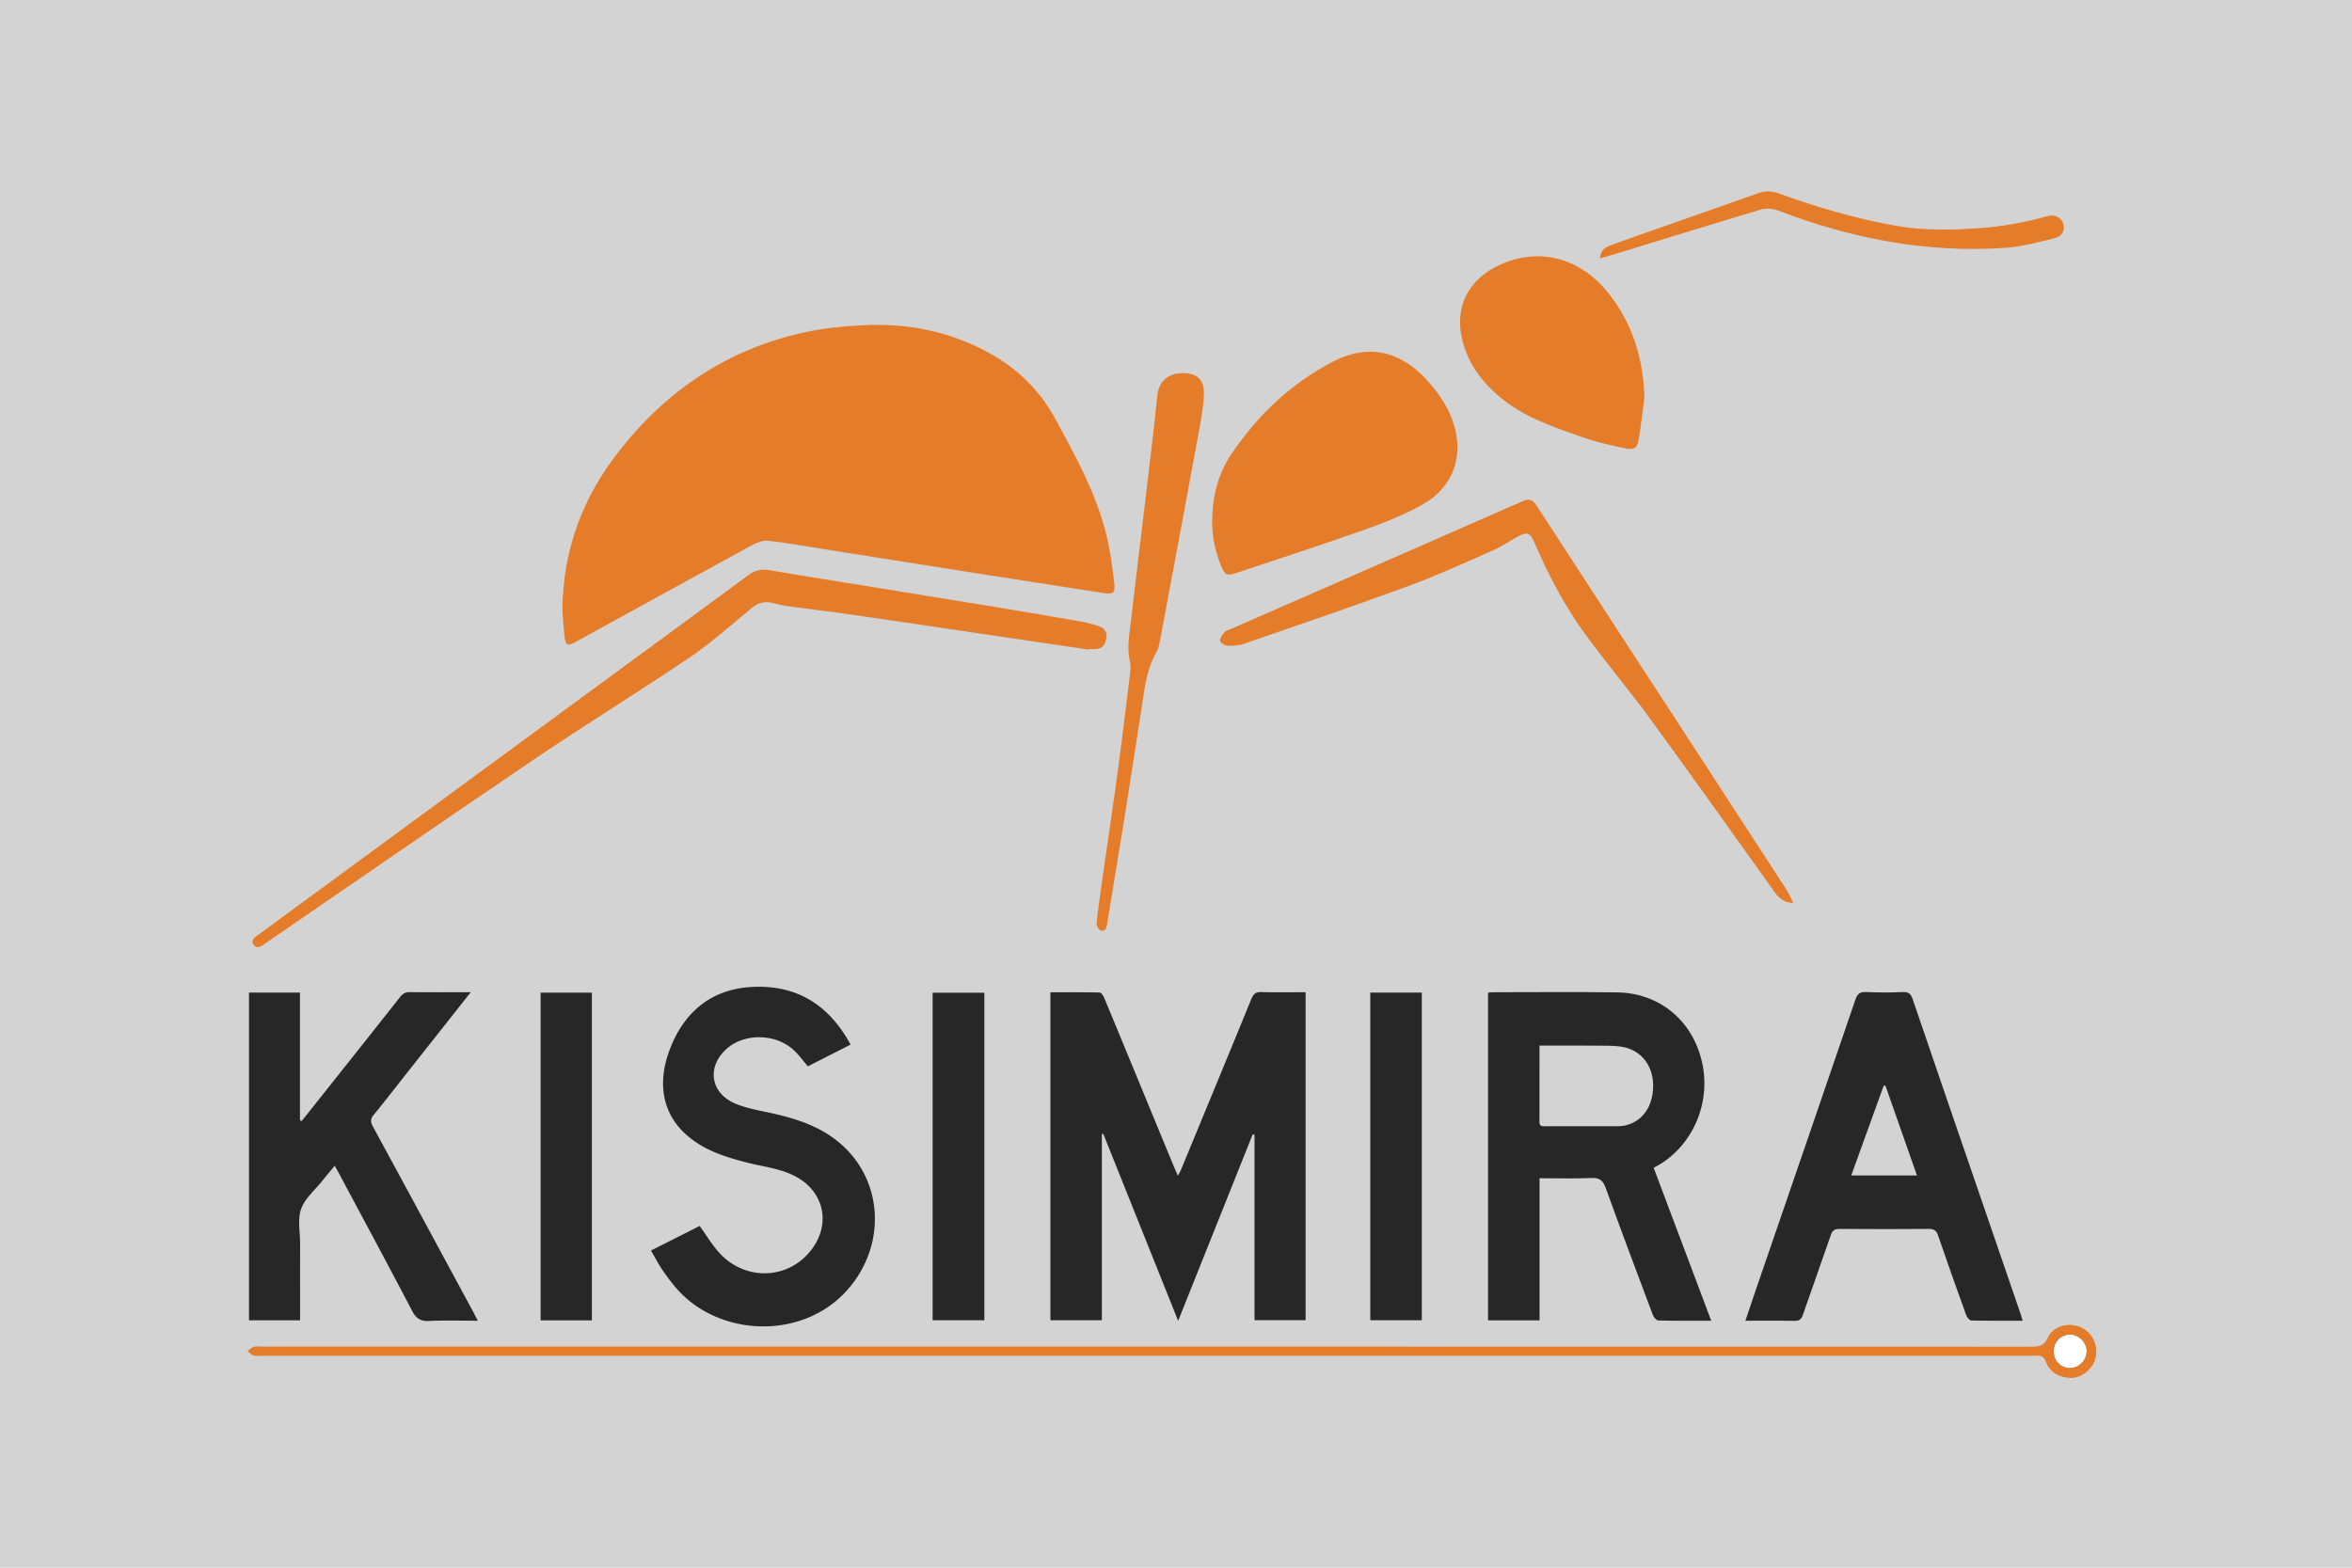 <?xml version="1.0" ?>
<svg xmlns="http://www.w3.org/2000/svg" viewBox="0 0 600 400">
	<rect name="schelin" fill="lightgrey" width="100%" height="100%" />
	<style>
		.or { fill: #e57c29; }
		.gr { fill: #262726; }
	</style>
	<path class="gr" d="M 436.535,336.987 C 431.873,336.987 427.443,337.034 423.017,336.92 C 422.529,336.907 421.847,336.057 421.622,335.457 C 417.574,324.697 413.532,313.935 409.627,303.123 C 408.927,301.185 408.053,300.473 405.947,300.569 C 401.641,300.764 397.32,300.627 392.747,300.627 L 392.747,336.893 L 379.605,336.893 L 379.605,253.285 C 380.057,253.243 380.463,253.172 380.868,253.172 C 391.428,253.17 401.988,253.062 412.545,253.212 C 423.805,253.37 432.399,261.012 434.405,272.088 C 436.315,282.624 431.051,293.346 421.851,297.956 C 426.719,310.891 431.595,323.852 436.536,336.986 L 436.535,336.987 M 392.727,266.789 C 392.727,273.489 392.733,279.894 392.722,286.299 C 392.72,287.532 393.582,287.364 394.348,287.365 C 400.342,287.369 406.336,287.373 412.33,287.36 C 413.044,287.36 413.776,287.338 414.47,287.19 C 418.872,286.247 421.604,282.506 421.72,277.322 C 421.834,272.258 418.993,268.222 414.31,267.199 C 412.41,266.782 410.39,266.825 408.42,266.807 C 403.275,266.757 398.13,266.787 392.727,266.787 L 392.727,266.789 M 515.974,336.987 C 511.5,336.987 507.189,337.027 502.881,336.927 C 502.431,336.915 501.791,336.139 501.594,335.59 C 499.152,328.834 496.736,322.07 494.419,315.27 C 493.973,313.96 493.369,313.547 492.009,313.558 C 484.452,313.622 476.892,313.618 469.334,313.558 C 468.064,313.548 467.466,313.896 467.039,315.143 C 464.715,321.94 462.259,328.693 459.919,335.483 C 459.523,336.637 458.999,337.049 457.753,337.023 C 453.677,336.933 449.599,336.989 445.253,336.989 C 446.067,334.571 446.825,332.284 447.608,330.004 C 456.183,305.037 464.778,280.074 473.305,255.092 C 473.817,253.592 474.462,253.046 476.071,253.122 C 479.183,253.272 482.313,253.27 485.425,253.122 C 486.937,253.05 487.485,253.646 487.931,254.956 C 493.801,272.182 499.719,289.393 505.626,306.606 C 508.871,316.063 512.121,325.516 515.364,334.973 C 515.576,335.586 515.742,336.213 515.974,336.986 L 515.974,336.987 M 480.974,276.997 L 480.534,277.009 L 472.258,299.916 L 489.02,299.916 L 480.974,276.996 L 480.974,276.997" />
	<path class="or" d="M 292.577,343.584 C 367.807,343.584 443.039,343.58 518.27,343.61 C 520.127,343.61 521.405,343.45 522.344,341.4 C 523.699,338.444 527.327,337.372 530.404,338.487 C 533.466,339.597 535.25,342.807 534.666,346.157 C 534.16,349.061 531.113,351.723 528.101,351.581 C 525.295,351.451 522.969,350.205 521.901,347.437 C 521.416,346.18 520.693,345.791 519.471,345.907 C 518.937,345.959 518.393,345.917 517.853,345.917 L 66.827,345.917 C 66.107,345.917 65.34,346.064 64.682,345.862 C 64.107,345.687 63.654,345.112 63.147,344.715 C 63.674,344.342 64.154,343.805 64.739,343.639 C 65.405,343.449 66.166,343.586 66.885,343.586 L 292.575,343.586 L 292.577,343.584" />
	<path class="gr" d="M 523.887,344.7 C 523.854,347.12 525.597,348.983 527.959,349.055 C 530.202,349.123 532.249,347.165 532.315,344.889 C 532.38,342.649 530.415,340.594 528.145,340.527 C 525.821,340.457 523.917,342.323 523.885,344.699 L 523.887,344.7 M 300.548,337.01 L 281.451,289.303 L 281.089,289.378 L 281.089,336.858 L 267.96,336.858 L 267.96,253.184 C 272.197,253.184 276.373,253.146 280.545,253.246 C 280.945,253.256 281.465,254.07 281.688,254.61 C 287.625,268.937 293.53,283.277 299.443,297.614 C 299.733,298.32 300.057,299.014 300.491,299.997 C 300.827,299.36 301.061,298.991 301.224,298.594 C 307.234,284.038 313.257,269.487 319.212,254.909 C 319.745,253.606 320.339,253.079 321.804,253.126 C 325.512,253.248 329.227,253.166 333.064,253.166 L 333.064,336.85 L 320.03,336.85 L 320.03,289.54 L 319.562,289.44 L 300.55,337.01 L 300.548,337.01 M 104.582,253.14 C 103.437,253.127 102.752,253.51 102.052,254.4 C 94.107,264.48 86.116,274.52 78.136,284.57 C 77.746,285.06 77.346,285.538 76.949,286.02 L 76.525,285.874 L 76.525,253.27 L 63.522,253.27 L 63.522,336.883 L 76.552,336.883 L 76.552,334.839 C 76.552,328.959 76.546,323.081 76.556,317.202 C 76.561,314.264 75.882,311.07 76.818,308.46 C 77.778,305.786 80.321,303.674 82.188,301.33 C 83.205,300.056 84.26,298.812 85.392,297.438 C 85.816,298.202 86.114,298.718 86.394,299.244 C 92.657,310.974 98.974,322.677 105.128,334.464 C 106.16,336.44 107.291,337.152 109.496,337.044 C 113.53,336.849 117.581,336.989 121.884,336.989 C 121.361,335.976 120.994,335.237 120.601,334.511 C 112.117,318.806 103.644,303.094 95.113,287.414 C 94.463,286.222 94.513,285.454 95.371,284.411 C 98.151,281.031 100.824,277.561 103.536,274.127 L 120.084,253.167 C 114.634,253.167 109.607,253.203 104.584,253.14 L 104.582,253.14 M 168.906,323.92 A 50.65,50.65 0.0 0,0 172.374,328.508 C 183.119,341.142 204.712,342.132 216.224,329.066 C 226.284,317.646 225.416,300.744 213.774,291.276 C 208.958,287.36 203.228,285.476 197.269,284.128 C 194.007,283.39 190.625,282.866 187.575,281.585 C 180.955,278.805 180.219,271.685 185.859,267.205 C 190.511,263.512 198.191,263.855 202.594,268.045 C 203.84,269.229 204.864,270.645 206.091,272.075 L 216.984,266.533 C 211.474,256.367 203.204,251.211 191.814,251.823 C 181.314,252.389 174.416,258.346 170.834,267.853 C 166.956,278.151 169.69,287.341 179.781,292.793 C 183.101,294.585 186.869,295.678 190.551,296.631 C 194.771,297.724 199.171,298.114 203.094,300.251 C 210.04,304.034 211.912,311.857 207.396,318.326 C 201.69,326.5 190.28,327.16 183.434,319.592 C 181.608,317.574 180.196,315.179 178.49,312.812 L 166.072,319.075 C 167.092,320.835 167.912,322.438 168.906,323.923 L 168.906,323.92 M 349.564,336.858 L 362.704,336.858 L 362.704,253.258 L 349.564,253.258 L 349.564,336.858 M 251.11,336.863 L 251.11,253.303 L 237.914,253.303 L 237.914,336.863 L 251.11,336.863 M 150.993,253.275 L 137.913,253.275 L 137.913,336.889 L 150.993,336.889 L 150.993,253.274 L 150.993,253.275" />
	<path class="or" d="M 143.458,155.75 C 143.648,139.613 148.932,126.55 158.025,114.97 C 170.298,99.34 186.015,88.927 205.549,84.725 C 210.311,83.7 215.239,83.245 220.116,82.985 C 231.574,82.375 242.491,84.572 252.586,90.199 C 259.718,94.173 265.316,99.699 269.236,106.917 C 274.296,116.237 279.449,125.534 282.096,135.897 C 283.154,140.044 283.736,144.337 284.233,148.597 C 284.563,151.429 283.995,151.704 281.238,151.271 C 268.658,149.296 256.075,147.361 243.498,145.391 C 232.398,143.649 221.302,141.873 210.204,140.118 C 205.481,139.37 200.769,138.518 196.022,137.978 C 194.722,137.828 193.178,138.38 191.977,139.034 C 176.93,147.229 161.927,155.501 146.912,163.754 C 144.775,164.93 144.268,164.698 144.002,162.222 C 143.729,159.662 143.566,157.092 143.455,155.748 L 143.458,155.75 M 311.488,144.332 C 312.492,146.742 312.962,147.009 315.451,146.18 C 326.394,142.537 337.365,138.97 348.231,135.113 C 353.231,133.338 358.234,131.346 362.847,128.76 C 370.222,124.625 373.147,117.406 371.214,109.52 C 370.002,104.573 367.244,100.48 363.81,96.765 C 357.054,89.455 348.917,87.688 340.106,92.242 C 329.356,97.798 320.794,105.952 314.073,115.948 C 310.739,120.906 309.253,126.591 309.213,133.334 C 309.245,136.659 309.927,140.584 311.488,144.332 L 311.488,144.332 M 410.503,75.026 C 402.98,65.383 391.751,62.756 381.397,68.172 C 374.377,71.844 371.217,78.532 372.909,86.196 C 374.404,92.971 378.419,98.074 383.769,102.216 C 389.696,106.806 396.741,109.116 403.683,111.543 C 407.221,112.78 410.913,113.638 414.591,114.389 C 417.001,114.879 417.703,114.275 418.069,111.963 C 418.619,108.487 419.025,104.987 419.492,101.497 C 419.226,91.683 416.558,82.787 410.502,75.025 L 410.503,75.026 M 277.827,165.634 C 278.187,165.634 278.547,165.641 278.907,165.634 C 281.089,165.584 281.887,164.904 282.251,162.704 C 282.556,160.872 281.401,160.089 279.908,159.641 C 278.592,159.247 277.268,158.843 275.918,158.609 C 268.442,157.309 260.96,156.039 253.473,154.803 C 243.569,153.168 233.658,151.573 223.749,149.965 C 214.605,148.482 205.452,147.055 196.323,145.485 C 194.273,145.135 192.648,145.472 190.97,146.71 C 176.348,157.498 161.683,168.228 147.03,178.976 C 120.147,198.696 93.26,218.416 66.39,238.153 C 65.427,238.859 63.755,239.703 64.683,241.03 C 65.676,242.45 67.043,241.145 68.081,240.433 C 90.881,224.813 113.601,209.071 136.491,193.587 C 149.551,184.754 162.998,176.497 176.053,167.659 C 181.593,163.907 186.613,159.376 191.798,155.113 C 193.491,153.721 195.228,153.333 197.298,153.887 C 198.623,154.242 199.974,154.539 201.333,154.725 C 205.656,155.317 209.993,155.797 214.313,156.409 C 222.007,157.499 229.691,158.649 237.378,159.781 C 245.122,160.921 252.865,162.073 260.608,163.219 C 266.342,164.069 272.075,164.915 277.808,165.764 L 277.828,165.634 L 277.827,165.634 M 455.701,226.934 C 447.517,214.314 439.307,201.711 431.099,189.106 C 418.051,169.066 404.987,149.039 391.974,128.976 C 390.954,127.406 390.036,127.169 388.294,127.936 C 363.637,138.796 338.944,149.576 314.264,160.379 C 313.606,160.666 312.819,160.859 312.36,161.346 C 311.796,161.943 311.156,162.846 311.233,163.54 C 311.287,164.032 312.466,164.722 313.163,164.75 C 314.569,164.803 316.073,164.707 317.391,164.25 C 331.466,159.38 345.567,154.582 359.541,149.437 C 366.831,146.754 373.906,143.483 381.023,140.349 C 383.259,139.363 385.273,137.887 387.459,136.775 C 389.646,135.663 390.372,135.999 391.329,138.211 C 394.859,146.371 398.939,154.264 404.149,161.461 C 409.594,168.981 415.619,176.081 421.093,183.581 C 431.763,198.201 442.233,212.967 452.761,227.691 C 453.823,229.178 455.016,230.289 457.479,230.377 C 456.781,229.01 456.335,227.911 455.702,226.934 L 455.701,226.934 M 295.195,101.204 C 294.542,107.927 293.709,114.634 292.925,121.342 C 292.141,128.052 291.325,134.756 290.525,141.462 C 289.851,147.102 289.15,152.742 288.517,158.387 C 288.127,161.875 287.387,165.347 288.267,168.894 C 288.53,169.96 288.364,171.169 288.227,172.294 C 287.217,180.542 286.227,188.794 285.112,197.03 C 283.917,205.858 282.582,214.666 281.325,223.486 C 280.752,227.51 280.165,231.536 279.739,235.576 C 279.675,236.18 280.344,237.306 280.862,237.436 C 281.935,237.704 282.266,236.784 282.43,235.766 C 283.928,226.441 285.503,217.128 286.997,207.802 C 288.387,199.125 289.681,190.432 291.067,181.752 C 291.913,176.455 292.283,171.032 295.097,166.225 C 295.563,165.425 295.717,164.415 295.897,163.481 C 296.684,159.435 297.43,155.379 298.185,151.326 C 300.668,137.991 303.175,124.659 305.613,111.316 C 306.246,107.856 306.938,104.366 307.106,100.868 C 307.294,96.938 305.438,95.225 301.809,95.205 C 297.815,95.183 295.569,97.377 295.197,101.205 L 295.195,101.204 M 409.865,65.474 C 422.955,61.461 436.035,57.406 449.153,53.49 C 450.468,53.098 452.179,53.165 453.46,53.66 C 472.183,60.876 491.486,64.616 511.588,63.24 C 515.78,62.952 519.928,61.776 524.048,60.803 C 526.068,60.326 526.806,58.853 526.362,57.181 C 525.929,55.549 524.237,54.593 522.362,55.126 C 516.529,56.784 510.61,57.846 504.552,58.248 C 497.658,58.706 490.784,58.84 483.952,57.658 C 473.55,55.858 463.472,52.858 453.557,49.284 C 451.825,48.66 450.214,48.69 448.492,49.304 C 440.038,52.314 431.562,55.266 423.097,58.244 C 419.09,59.654 415.074,61.039 411.087,62.507 C 409.657,63.034 408.23,63.705 408.152,65.927 C 408.956,65.717 409.415,65.611 409.862,65.474 L 409.865,65.474"/>
	<path fill="#FFF" d="M 523.886,344.7 C 523.918,342.324 525.822,340.46 528.146,340.527 C 530.418,340.594 532.383,342.649 532.316,344.887 C 532.251,347.165 530.203,349.122 527.96,349.054 C 525.597,348.984 523.854,347.119 523.886,344.7"/>
</svg>